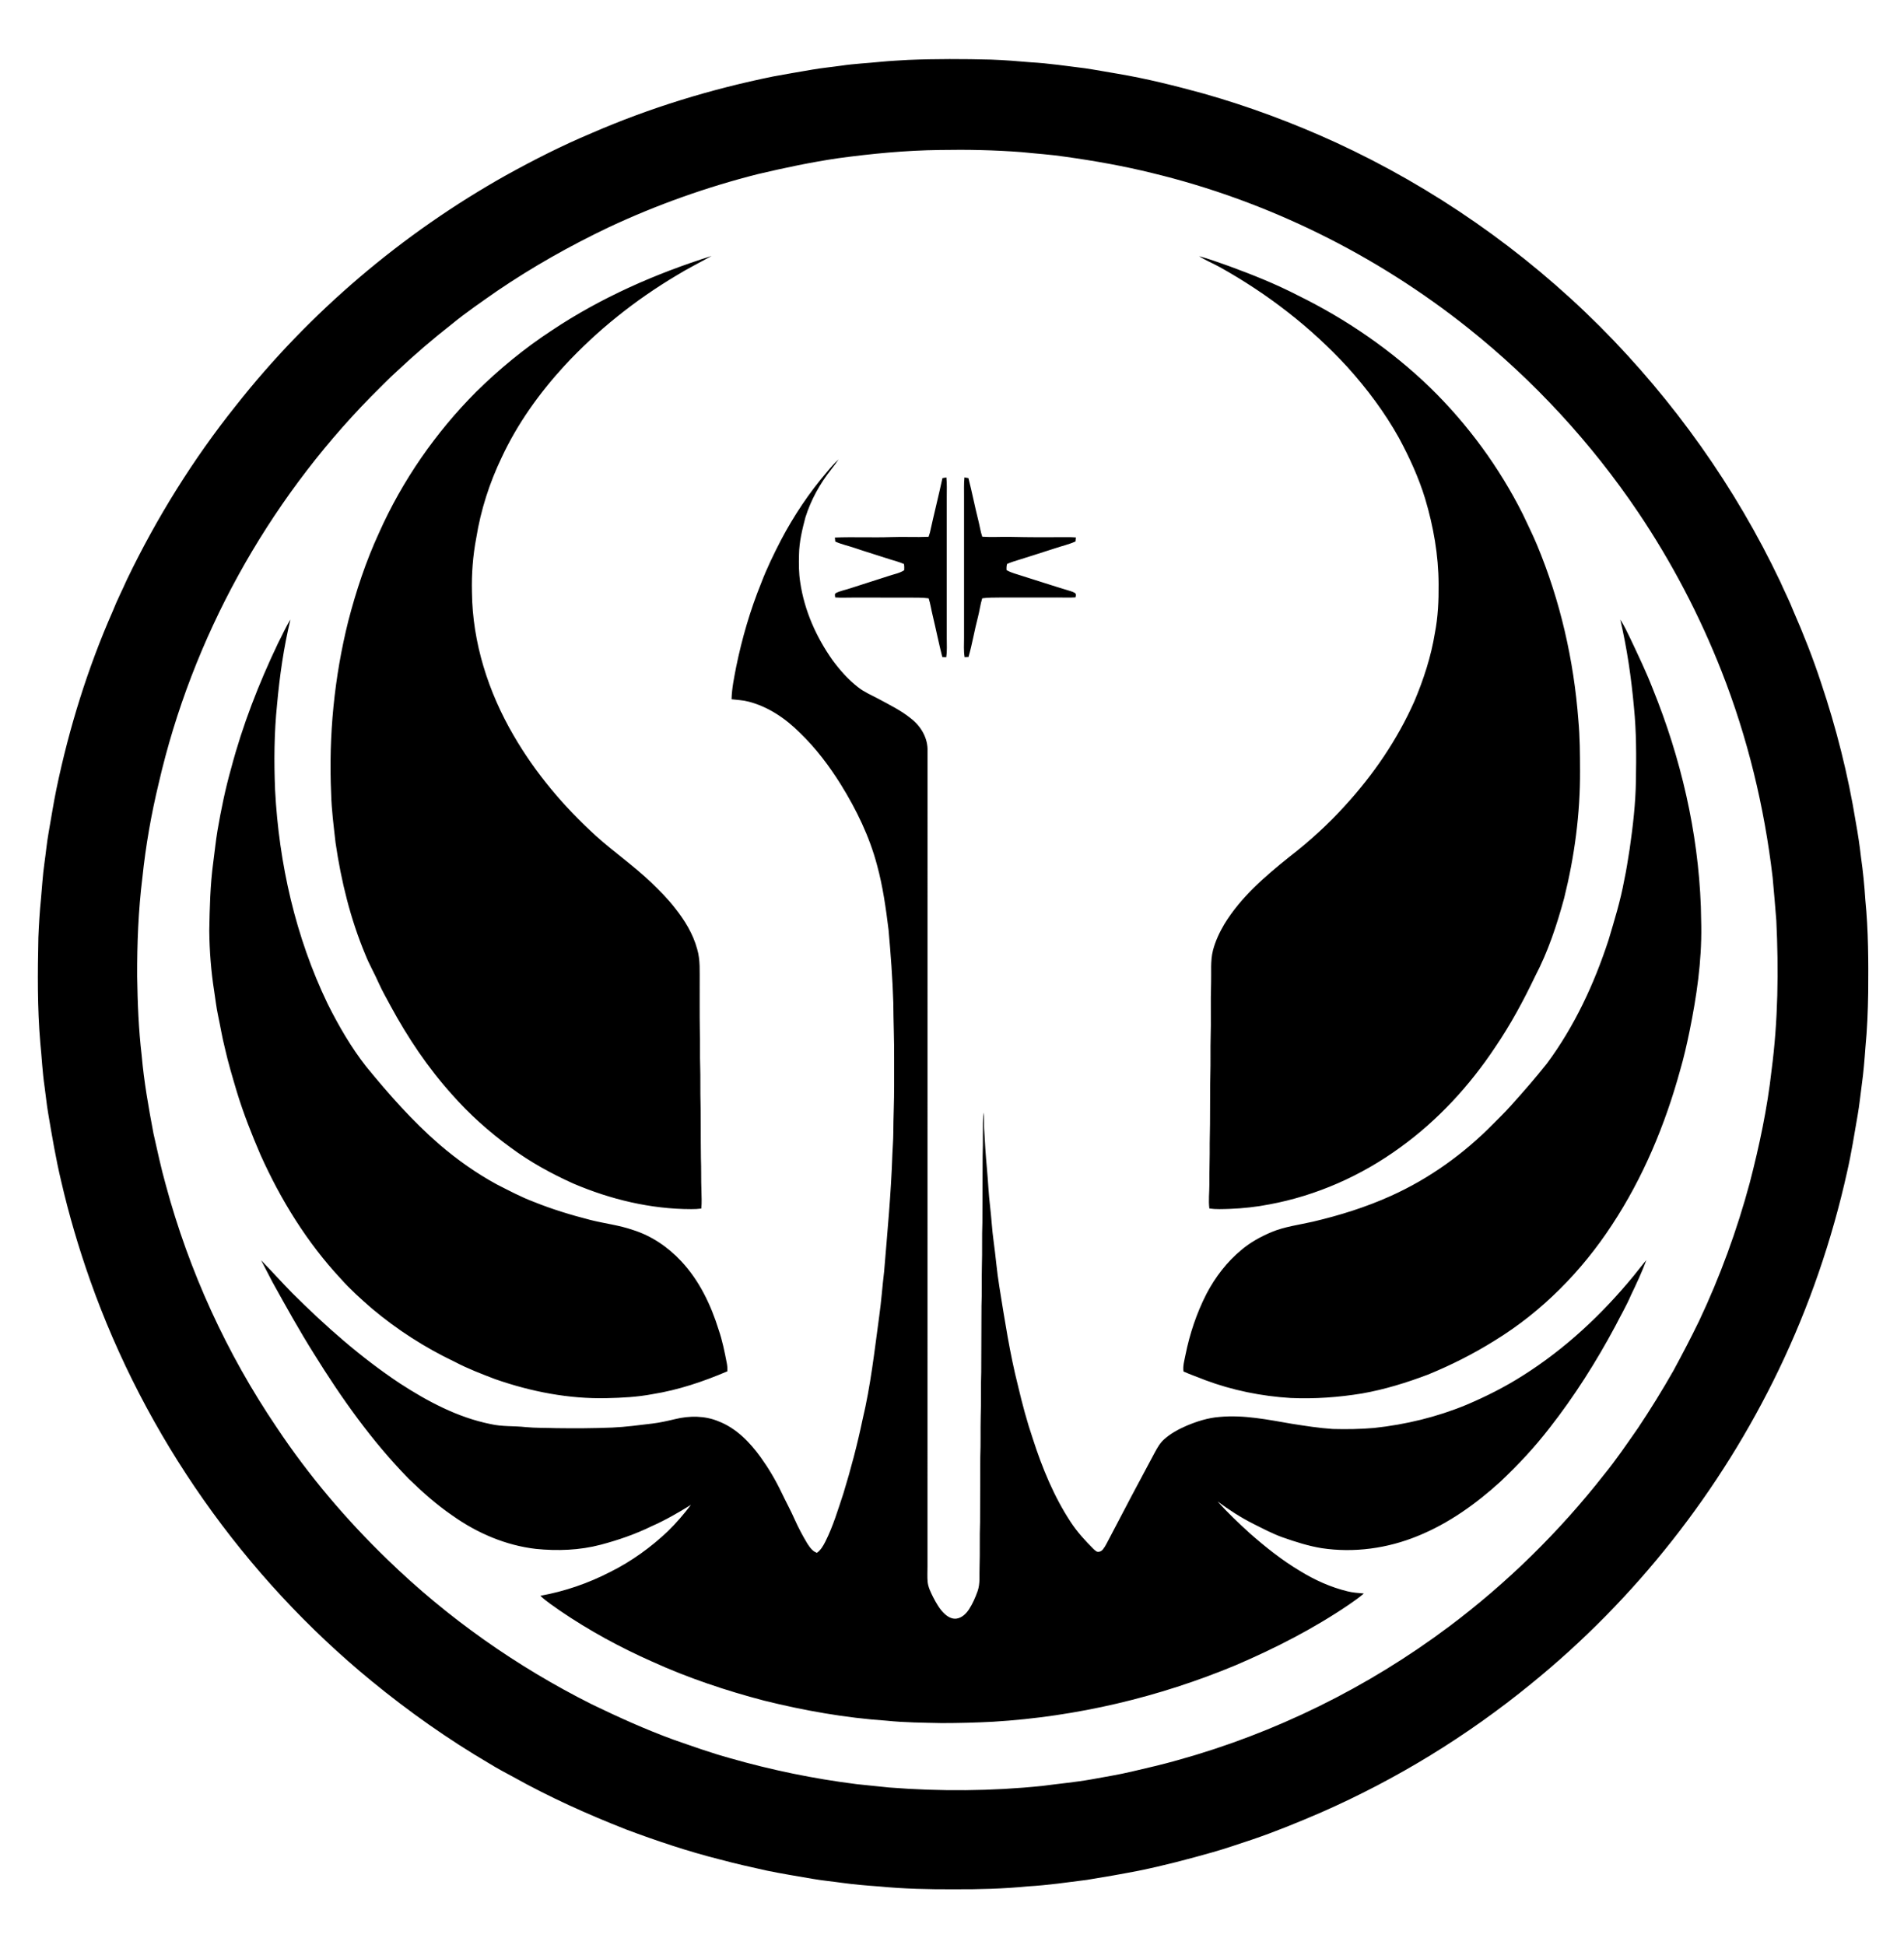 <svg width="46" height="47" viewBox="0 0 46 47" fill="none" xmlns="http://www.w3.org/2000/svg">
<g clip-path="url(#clip0_201_6643)">
<path d="M21.936 1.448C22.605 1.42 23.273 1.423 23.942 1.44C24.264 1.452 24.584 1.476 24.904 1.505C25.343 1.529 25.777 1.597 26.212 1.649C26.473 1.688 26.732 1.737 26.992 1.78C27.697 1.898 28.389 2.072 29.078 2.261C30.169 2.57 31.234 2.967 32.266 3.439C34.634 4.53 36.807 6.043 38.652 7.886C40.438 9.677 41.926 11.769 43.011 14.055C43.112 14.286 43.228 14.509 43.32 14.745C43.571 15.318 43.801 15.901 43.996 16.495C44.365 17.594 44.65 18.723 44.836 19.868C44.887 20.148 44.929 20.429 44.961 20.712C45.01 21.053 45.044 21.398 45.066 21.743C45.14 22.486 45.141 23.234 45.135 23.98C45.128 24.424 45.111 24.867 45.068 25.308C45.046 25.609 45.022 25.911 44.98 26.21C44.946 26.453 44.924 26.697 44.881 26.939C44.801 27.398 44.73 27.858 44.626 28.312C44.26 29.962 43.707 31.571 42.975 33.094C41.569 36.021 39.513 38.637 36.991 40.683C35.448 41.944 33.742 42.99 31.917 43.791C31.363 44.03 30.806 44.259 30.235 44.452C29.922 44.555 29.61 44.664 29.292 44.754C28.702 44.921 28.108 45.078 27.506 45.2C27.09 45.281 26.673 45.354 26.255 45.421C25.787 45.48 25.319 45.549 24.847 45.576C24.251 45.635 23.651 45.651 23.053 45.648C22.445 45.651 21.836 45.637 21.23 45.578C20.937 45.557 20.644 45.533 20.354 45.493C20.111 45.458 19.867 45.437 19.625 45.394C19.258 45.33 18.89 45.272 18.524 45.196C18.145 45.112 17.767 45.028 17.393 44.927C16.623 44.733 15.87 44.48 15.127 44.202C14.192 43.835 13.274 43.422 12.396 42.931C12.205 42.829 12.014 42.727 11.829 42.613C10.829 42.026 9.88 41.356 8.983 40.621C5.892 38.089 3.508 34.699 2.176 30.93C1.901 30.151 1.667 29.357 1.481 28.552C1.349 28.002 1.256 27.444 1.162 26.888C1.126 26.678 1.107 26.466 1.077 26.256C1.024 25.903 1.01 25.546 0.973 25.191C0.901 24.347 0.909 23.498 0.927 22.651C0.94 22.338 0.958 22.026 0.99 21.714C1.017 21.431 1.031 21.146 1.072 20.865C1.108 20.615 1.13 20.362 1.175 20.113C1.238 19.762 1.291 19.409 1.364 19.059C1.67 17.586 2.119 16.141 2.725 14.764C2.827 14.503 2.956 14.254 3.069 13.998C3.787 12.508 4.665 11.095 5.698 9.802C7.481 7.539 9.719 5.64 12.23 4.232C12.899 3.862 13.582 3.515 14.287 3.219C15.698 2.605 17.177 2.153 18.684 1.847C18.997 1.788 19.311 1.737 19.625 1.682C19.859 1.641 20.096 1.62 20.33 1.586C20.645 1.539 20.963 1.526 21.28 1.493C21.499 1.472 21.718 1.461 21.936 1.448ZM22.706 3.624C21.884 3.633 21.063 3.713 20.248 3.823C19.598 3.919 18.953 4.055 18.313 4.206C17.073 4.519 15.863 4.95 14.706 5.492C13.773 5.937 12.87 6.446 12.015 7.027C11.642 7.288 11.266 7.544 10.915 7.832C10.462 8.186 10.025 8.561 9.606 8.955C9.382 9.155 9.177 9.374 8.962 9.584C6.446 12.151 4.643 15.414 3.836 18.918C3.654 19.671 3.52 20.436 3.44 21.205C3.342 21.998 3.311 22.796 3.314 23.594C3.324 24.231 3.348 24.867 3.423 25.5C3.478 26.134 3.59 26.762 3.708 27.388C3.803 27.803 3.889 28.219 4.005 28.628C4.566 30.713 5.476 32.703 6.686 34.49C7.456 35.647 8.36 36.713 9.359 37.679C10.81 39.09 12.484 40.268 14.293 41.176C14.942 41.49 15.6 41.788 16.278 42.035C16.728 42.191 17.175 42.353 17.635 42.479C18.639 42.767 19.665 42.978 20.701 43.108C20.961 43.134 21.219 43.162 21.479 43.188C22.711 43.285 23.952 43.277 25.182 43.15C25.579 43.096 25.977 43.062 26.372 42.991C26.696 42.931 27.022 42.88 27.342 42.804C27.71 42.717 28.08 42.634 28.444 42.53C30.806 41.876 33.042 40.773 35.004 39.303C36.411 38.249 37.675 37.006 38.759 35.622C39.05 35.264 39.309 34.882 39.573 34.504C39.875 34.052 40.16 33.59 40.429 33.118C40.643 32.722 40.852 32.324 41.048 31.919C41.556 30.845 41.965 29.724 42.274 28.576C42.505 27.684 42.698 26.779 42.8 25.862C42.958 24.661 42.973 23.445 42.915 22.237C42.89 21.891 42.856 21.545 42.826 21.198C42.627 19.497 42.221 17.818 41.594 16.223C41.064 14.874 40.388 13.581 39.578 12.378C38.447 10.701 37.06 9.197 35.48 7.935C33.246 6.152 30.623 4.855 27.844 4.183C27.15 4.011 26.445 3.886 25.737 3.787C25.388 3.734 25.037 3.713 24.687 3.676C24.029 3.625 23.367 3.612 22.706 3.624ZM13.332 7.983C14.518 7.191 15.836 6.612 17.193 6.184C16.91 6.342 16.619 6.485 16.343 6.656C15.344 7.251 14.425 7.984 13.635 8.839C13.028 9.501 12.497 10.242 12.118 11.058C11.825 11.67 11.615 12.323 11.507 12.994C11.424 13.426 11.391 13.868 11.402 14.309C11.414 15.527 11.798 16.723 12.409 17.77C12.937 18.681 13.624 19.493 14.402 20.2C14.835 20.589 15.315 20.922 15.735 21.324C15.937 21.519 16.136 21.718 16.308 21.94C16.542 22.235 16.744 22.563 16.843 22.929C16.923 23.198 16.901 23.482 16.904 23.759C16.906 24.125 16.901 24.49 16.907 24.856C16.919 25.172 16.905 25.488 16.917 25.804C16.924 26.016 16.918 26.228 16.921 26.44C16.935 26.955 16.926 27.468 16.934 27.983C16.944 28.242 16.936 28.502 16.946 28.762C16.949 28.907 16.958 29.054 16.943 29.2C16.862 29.21 16.781 29.216 16.7 29.214C15.72 29.214 14.749 28.979 13.851 28.596C13.316 28.355 12.799 28.071 12.328 27.72C11.815 27.346 11.339 26.921 10.92 26.444C10.338 25.798 9.852 25.072 9.438 24.308C9.343 24.128 9.238 23.95 9.155 23.763C9.051 23.527 8.921 23.305 8.827 23.066C8.466 22.203 8.242 21.288 8.107 20.363C8.063 19.968 8.01 19.572 8 19.173C7.938 17.771 8.075 16.36 8.416 14.999C8.605 14.272 8.842 13.556 9.157 12.874C9.721 11.608 10.525 10.451 11.502 9.469C12.062 8.917 12.673 8.414 13.332 7.983ZM28.968 6.189C29.212 6.255 29.45 6.344 29.689 6.428C30.256 6.636 30.82 6.86 31.357 7.138C32.526 7.712 33.614 8.458 34.551 9.364C35.46 10.251 36.222 11.29 36.792 12.426C36.906 12.671 37.028 12.913 37.132 13.162C37.694 14.508 38.023 15.949 38.133 17.403C38.17 17.808 38.172 18.214 38.173 18.619C38.179 19.657 38.04 20.692 37.79 21.698C37.614 22.346 37.402 22.99 37.089 23.586C36.806 24.178 36.493 24.76 36.123 25.302C35.504 26.235 34.732 27.073 33.821 27.729C32.886 28.41 31.802 28.889 30.665 29.1C30.352 29.161 30.033 29.196 29.714 29.208C29.549 29.213 29.382 29.222 29.218 29.199C29.193 29.007 29.218 28.814 29.218 28.623C29.215 28.29 29.23 27.959 29.226 27.627C29.243 27.001 29.228 26.374 29.245 25.748C29.248 25.536 29.242 25.324 29.248 25.112C29.263 24.66 29.244 24.208 29.26 23.756C29.269 23.489 29.239 23.217 29.306 22.957C29.365 22.734 29.464 22.524 29.581 22.326C29.979 21.674 30.567 21.17 31.157 20.698C31.637 20.325 32.091 19.916 32.497 19.464C33.181 18.718 33.76 17.87 34.171 16.943C34.394 16.415 34.574 15.864 34.666 15.297C34.742 14.908 34.76 14.51 34.756 14.114C34.754 13.415 34.631 12.719 34.431 12.049C34.275 11.538 34.051 11.052 33.799 10.582C33.454 9.964 33.028 9.395 32.555 8.87C31.668 7.903 30.615 7.092 29.47 6.454C29.305 6.363 29.127 6.292 28.968 6.189ZM19.981 11.4C20.068 11.295 20.158 11.193 20.259 11.099C20.205 11.182 20.146 11.261 20.085 11.338C19.809 11.684 19.591 12.079 19.458 12.502C19.381 12.794 19.309 13.091 19.304 13.394C19.298 13.619 19.297 13.846 19.333 14.069C19.433 14.749 19.719 15.393 20.115 15.952C20.293 16.193 20.494 16.422 20.732 16.605C20.876 16.719 21.046 16.792 21.208 16.877C21.485 17.027 21.771 17.165 22.016 17.366C22.254 17.552 22.422 17.841 22.409 18.15C22.408 24.718 22.409 31.286 22.408 37.855C22.408 37.975 22.401 38.096 22.411 38.215C22.423 38.347 22.484 38.467 22.542 38.585C22.619 38.733 22.701 38.883 22.826 38.997C22.902 39.066 23.002 39.122 23.107 39.108C23.24 39.09 23.344 38.987 23.414 38.878C23.5 38.744 23.564 38.597 23.618 38.446C23.685 38.256 23.657 38.052 23.666 37.855C23.678 37.496 23.664 37.136 23.678 36.777C23.681 36.252 23.681 35.728 23.683 35.203C23.696 34.88 23.686 34.557 23.693 34.234C23.707 33.875 23.692 33.516 23.706 33.156C23.709 32.622 23.709 32.088 23.712 31.554C23.725 31.232 23.714 30.909 23.722 30.586C23.734 30.236 23.72 29.885 23.734 29.536C23.737 29.002 23.737 28.468 23.74 27.934C23.754 27.582 23.739 27.231 23.757 26.88C23.782 27.008 23.768 27.14 23.776 27.27C23.793 27.592 23.814 27.915 23.844 28.237C23.873 28.543 23.883 28.851 23.921 29.157C23.954 29.433 23.966 29.711 24.005 29.987C24.056 30.352 24.083 30.719 24.143 31.083C24.273 31.889 24.395 32.697 24.596 33.489C24.697 33.919 24.811 34.346 24.953 34.764C25.18 35.468 25.463 36.161 25.872 36.781C26.027 37.016 26.217 37.225 26.416 37.423C26.44 37.446 26.465 37.469 26.495 37.487C26.548 37.509 26.611 37.48 26.646 37.436C26.709 37.357 26.75 37.263 26.798 37.175C27.159 36.479 27.527 35.787 27.898 35.096C27.96 34.98 28.026 34.863 28.126 34.775C28.282 34.635 28.469 34.535 28.659 34.451C28.916 34.342 29.185 34.256 29.464 34.235C30.051 34.18 30.633 34.302 31.208 34.4C31.537 34.452 31.868 34.504 32.201 34.526C32.534 34.535 32.867 34.53 33.2 34.501C33.962 34.419 34.715 34.237 35.424 33.944C35.896 33.744 36.356 33.513 36.789 33.237C37.81 32.594 38.702 31.759 39.467 30.828C39.571 30.702 39.667 30.57 39.775 30.447C39.668 30.736 39.537 31.015 39.404 31.292C39.293 31.551 39.151 31.792 39.024 32.043C38.564 32.901 38.041 33.729 37.441 34.496C37.082 34.961 36.681 35.392 36.253 35.795C35.661 36.335 34.998 36.809 34.253 37.111C33.521 37.412 32.71 37.524 31.927 37.405C31.61 37.353 31.302 37.254 30.999 37.148C30.75 37.061 30.518 36.936 30.283 36.819C29.977 36.666 29.691 36.479 29.417 36.277C29.659 36.55 29.924 36.799 30.193 37.044C30.573 37.38 30.972 37.696 31.408 37.957C31.763 38.175 32.147 38.349 32.553 38.448C32.683 38.481 32.817 38.489 32.95 38.501C32.838 38.599 32.715 38.683 32.594 38.767C31.737 39.35 30.81 39.824 29.858 40.232C27.998 41.008 26.009 41.477 23.997 41.599C23.581 41.621 23.166 41.632 22.75 41.632C22.306 41.622 21.861 41.62 21.42 41.574C20.421 41.506 19.433 41.33 18.463 41.09C17.54 40.848 16.63 40.544 15.761 40.149C14.985 39.805 14.235 39.398 13.533 38.919C13.37 38.803 13.2 38.694 13.054 38.556C13.643 38.45 14.216 38.253 14.747 37.978C15.259 37.723 15.727 37.384 16.141 36.991C16.341 36.796 16.523 36.582 16.693 36.359C16.387 36.549 16.075 36.729 15.746 36.874C15.353 37.067 14.937 37.21 14.515 37.322C14.004 37.457 13.468 37.476 12.945 37.423C12.22 37.339 11.531 37.043 10.938 36.623C10.553 36.361 10.205 36.05 9.871 35.726C8.986 34.82 8.249 33.781 7.584 32.707C7.232 32.148 6.912 31.57 6.592 30.994C6.499 30.812 6.401 30.632 6.309 30.45C6.563 30.71 6.805 30.982 7.06 31.241C7.862 32.041 8.715 32.796 9.66 33.424C10.333 33.861 11.057 34.247 11.85 34.407C12.127 34.472 12.413 34.449 12.694 34.48C12.941 34.504 13.19 34.497 13.438 34.506C13.888 34.512 14.339 34.51 14.789 34.492C15.115 34.478 15.438 34.433 15.76 34.395C15.945 34.373 16.127 34.331 16.308 34.288C16.654 34.203 17.031 34.202 17.362 34.342C17.787 34.507 18.115 34.845 18.377 35.208C18.57 35.477 18.739 35.762 18.882 36.062C18.985 36.279 19.101 36.489 19.198 36.709C19.287 36.909 19.39 37.103 19.503 37.291C19.563 37.382 19.628 37.482 19.737 37.518C19.831 37.451 19.889 37.348 19.94 37.248C20.127 36.877 20.245 36.477 20.376 36.084C20.556 35.497 20.713 34.901 20.839 34.299C21.036 33.475 21.128 32.63 21.243 31.791C21.293 31.437 21.317 31.079 21.36 30.724C21.438 29.776 21.529 28.828 21.56 27.877C21.567 27.711 21.581 27.546 21.582 27.38C21.583 26.992 21.604 26.605 21.602 26.218C21.601 26.006 21.601 25.794 21.602 25.583C21.606 25.131 21.584 24.678 21.582 24.227C21.564 23.637 21.519 23.05 21.467 22.463C21.402 21.939 21.329 21.413 21.189 20.902C21.006 20.211 20.691 19.562 20.315 18.956C20.034 18.505 19.71 18.076 19.326 17.706C18.981 17.361 18.561 17.074 18.084 16.952C17.95 16.916 17.811 16.912 17.674 16.895C17.681 16.629 17.737 16.366 17.787 16.106C17.928 15.419 18.125 14.742 18.389 14.091C18.525 13.732 18.694 13.387 18.87 13.046C19.178 12.461 19.549 11.906 19.981 11.4ZM22.769 11.552C22.8 11.547 22.832 11.541 22.864 11.535C22.881 11.695 22.872 11.854 22.873 12.014V15.413C22.872 15.569 22.885 15.725 22.86 15.879C22.828 15.876 22.796 15.874 22.765 15.874C22.68 15.54 22.612 15.201 22.532 14.866C22.498 14.73 22.48 14.591 22.436 14.457C22.285 14.435 22.13 14.442 21.977 14.439C21.526 14.438 21.074 14.439 20.623 14.438C20.475 14.437 20.327 14.446 20.179 14.435C20.176 14.401 20.156 14.354 20.193 14.33C20.307 14.272 20.436 14.252 20.555 14.21C20.861 14.108 21.168 14.017 21.474 13.915C21.598 13.872 21.733 13.851 21.845 13.777C21.849 13.727 21.847 13.677 21.841 13.628C21.731 13.579 21.615 13.55 21.501 13.514C21.222 13.422 20.94 13.339 20.662 13.244C20.502 13.189 20.335 13.155 20.18 13.085C20.177 13.052 20.174 13.02 20.17 12.988C20.624 12.97 21.079 12.993 21.534 12.977C21.834 12.965 22.134 12.984 22.434 12.97C22.444 12.936 22.457 12.902 22.467 12.867C22.563 12.427 22.674 11.991 22.769 11.552ZM23.301 11.534C23.333 11.539 23.365 11.545 23.397 11.552C23.485 11.895 23.552 12.244 23.639 12.587C23.671 12.714 23.689 12.844 23.731 12.968C23.956 12.984 24.183 12.967 24.409 12.972C24.869 12.983 25.33 12.983 25.79 12.979C25.858 12.978 25.926 12.981 25.994 12.986C25.99 13.018 25.987 13.05 25.985 13.082C25.822 13.156 25.648 13.193 25.479 13.251C25.147 13.36 24.812 13.464 24.479 13.569C24.428 13.584 24.379 13.606 24.33 13.626C24.317 13.675 24.314 13.726 24.319 13.777C24.397 13.819 24.482 13.849 24.566 13.874C25.001 14.009 25.434 14.154 25.87 14.284C25.904 14.295 25.94 14.308 25.971 14.328C26.007 14.352 25.992 14.398 25.985 14.433C25.837 14.444 25.69 14.435 25.542 14.436C25.081 14.437 24.621 14.435 24.16 14.437C24.016 14.44 23.873 14.435 23.73 14.456C23.683 14.605 23.666 14.761 23.626 14.912C23.542 15.23 23.49 15.557 23.399 15.873C23.367 15.873 23.336 15.874 23.305 15.878C23.279 15.724 23.291 15.568 23.291 15.412V12.013C23.293 11.854 23.284 11.694 23.301 11.534ZM6.716 15.544C6.816 15.352 6.902 15.151 7.017 14.968C6.854 15.642 6.757 16.329 6.694 17.018C6.623 17.706 6.618 18.399 6.646 19.089C6.739 20.867 7.14 22.64 7.914 24.25C8.181 24.784 8.481 25.304 8.851 25.775C9.396 26.441 9.968 27.091 10.62 27.655C11.047 28.021 11.51 28.349 12.005 28.618C12.296 28.765 12.585 28.921 12.891 29.036C13.338 29.217 13.8 29.357 14.266 29.476C14.607 29.562 14.96 29.602 15.293 29.718C15.739 29.858 16.137 30.129 16.455 30.469C16.894 30.936 17.176 31.527 17.364 32.134C17.452 32.392 17.506 32.661 17.558 32.929C17.571 32.996 17.577 33.065 17.572 33.133C16.992 33.381 16.39 33.584 15.766 33.684C15.399 33.754 15.027 33.773 14.655 33.781C13.741 33.802 12.83 33.624 11.969 33.324C11.636 33.197 11.302 33.07 10.986 32.903C10.267 32.561 9.592 32.127 8.983 31.614C8.723 31.387 8.464 31.157 8.235 30.898C7.418 30.022 6.781 28.989 6.292 27.898C6.079 27.403 5.881 26.901 5.724 26.386C5.62 26.035 5.513 25.682 5.433 25.324C5.366 25.062 5.324 24.794 5.267 24.529C5.226 24.338 5.205 24.144 5.175 23.951C5.099 23.467 5.061 22.977 5.056 22.486C5.066 21.935 5.078 21.383 5.152 20.837C5.187 20.582 5.211 20.325 5.254 20.07C5.341 19.562 5.445 19.056 5.585 18.561C5.86 17.522 6.252 16.515 6.716 15.544ZM39.145 14.969C39.243 15.117 39.315 15.28 39.393 15.438C39.58 15.835 39.771 16.232 39.93 16.641C40.608 18.314 41.026 20.099 41.092 21.906C41.094 22.063 41.098 22.22 41.102 22.377C41.114 23.231 40.989 24.079 40.819 24.914C40.753 25.234 40.681 25.553 40.589 25.867C40.228 27.179 39.697 28.453 38.947 29.592C38.215 30.713 37.252 31.692 36.108 32.392C35.597 32.712 35.057 32.984 34.499 33.212C33.984 33.407 33.455 33.571 32.912 33.667C32.342 33.761 31.761 33.803 31.183 33.777C30.476 33.734 29.776 33.592 29.113 33.344C28.94 33.273 28.762 33.214 28.593 33.137C28.574 33.002 28.615 32.87 28.64 32.739C28.743 32.227 28.91 31.726 29.148 31.261C29.359 30.859 29.64 30.49 29.991 30.2C30.208 30.017 30.459 29.878 30.719 29.769C31.038 29.636 31.385 29.594 31.721 29.517C32.366 29.365 33.002 29.167 33.607 28.893C34.529 28.478 35.364 27.878 36.072 27.158C36.214 27.014 36.36 26.874 36.494 26.724C36.795 26.389 37.093 26.049 37.373 25.696C38.039 24.798 38.516 23.771 38.862 22.711C39.003 22.238 39.149 21.766 39.238 21.28C39.294 21.024 39.331 20.765 39.373 20.506C39.451 19.963 39.515 19.416 39.523 18.867C39.534 18.274 39.535 17.68 39.476 17.09C39.411 16.377 39.309 15.667 39.145 14.969Z" fill="black"/>
</g>
<defs>
<clipPath id="clip0_201_6643">
<rect width="44.221" height="45.648" fill="white" transform="translate(0.916 0.536)"/>
</clipPath>
</defs>
</svg>
